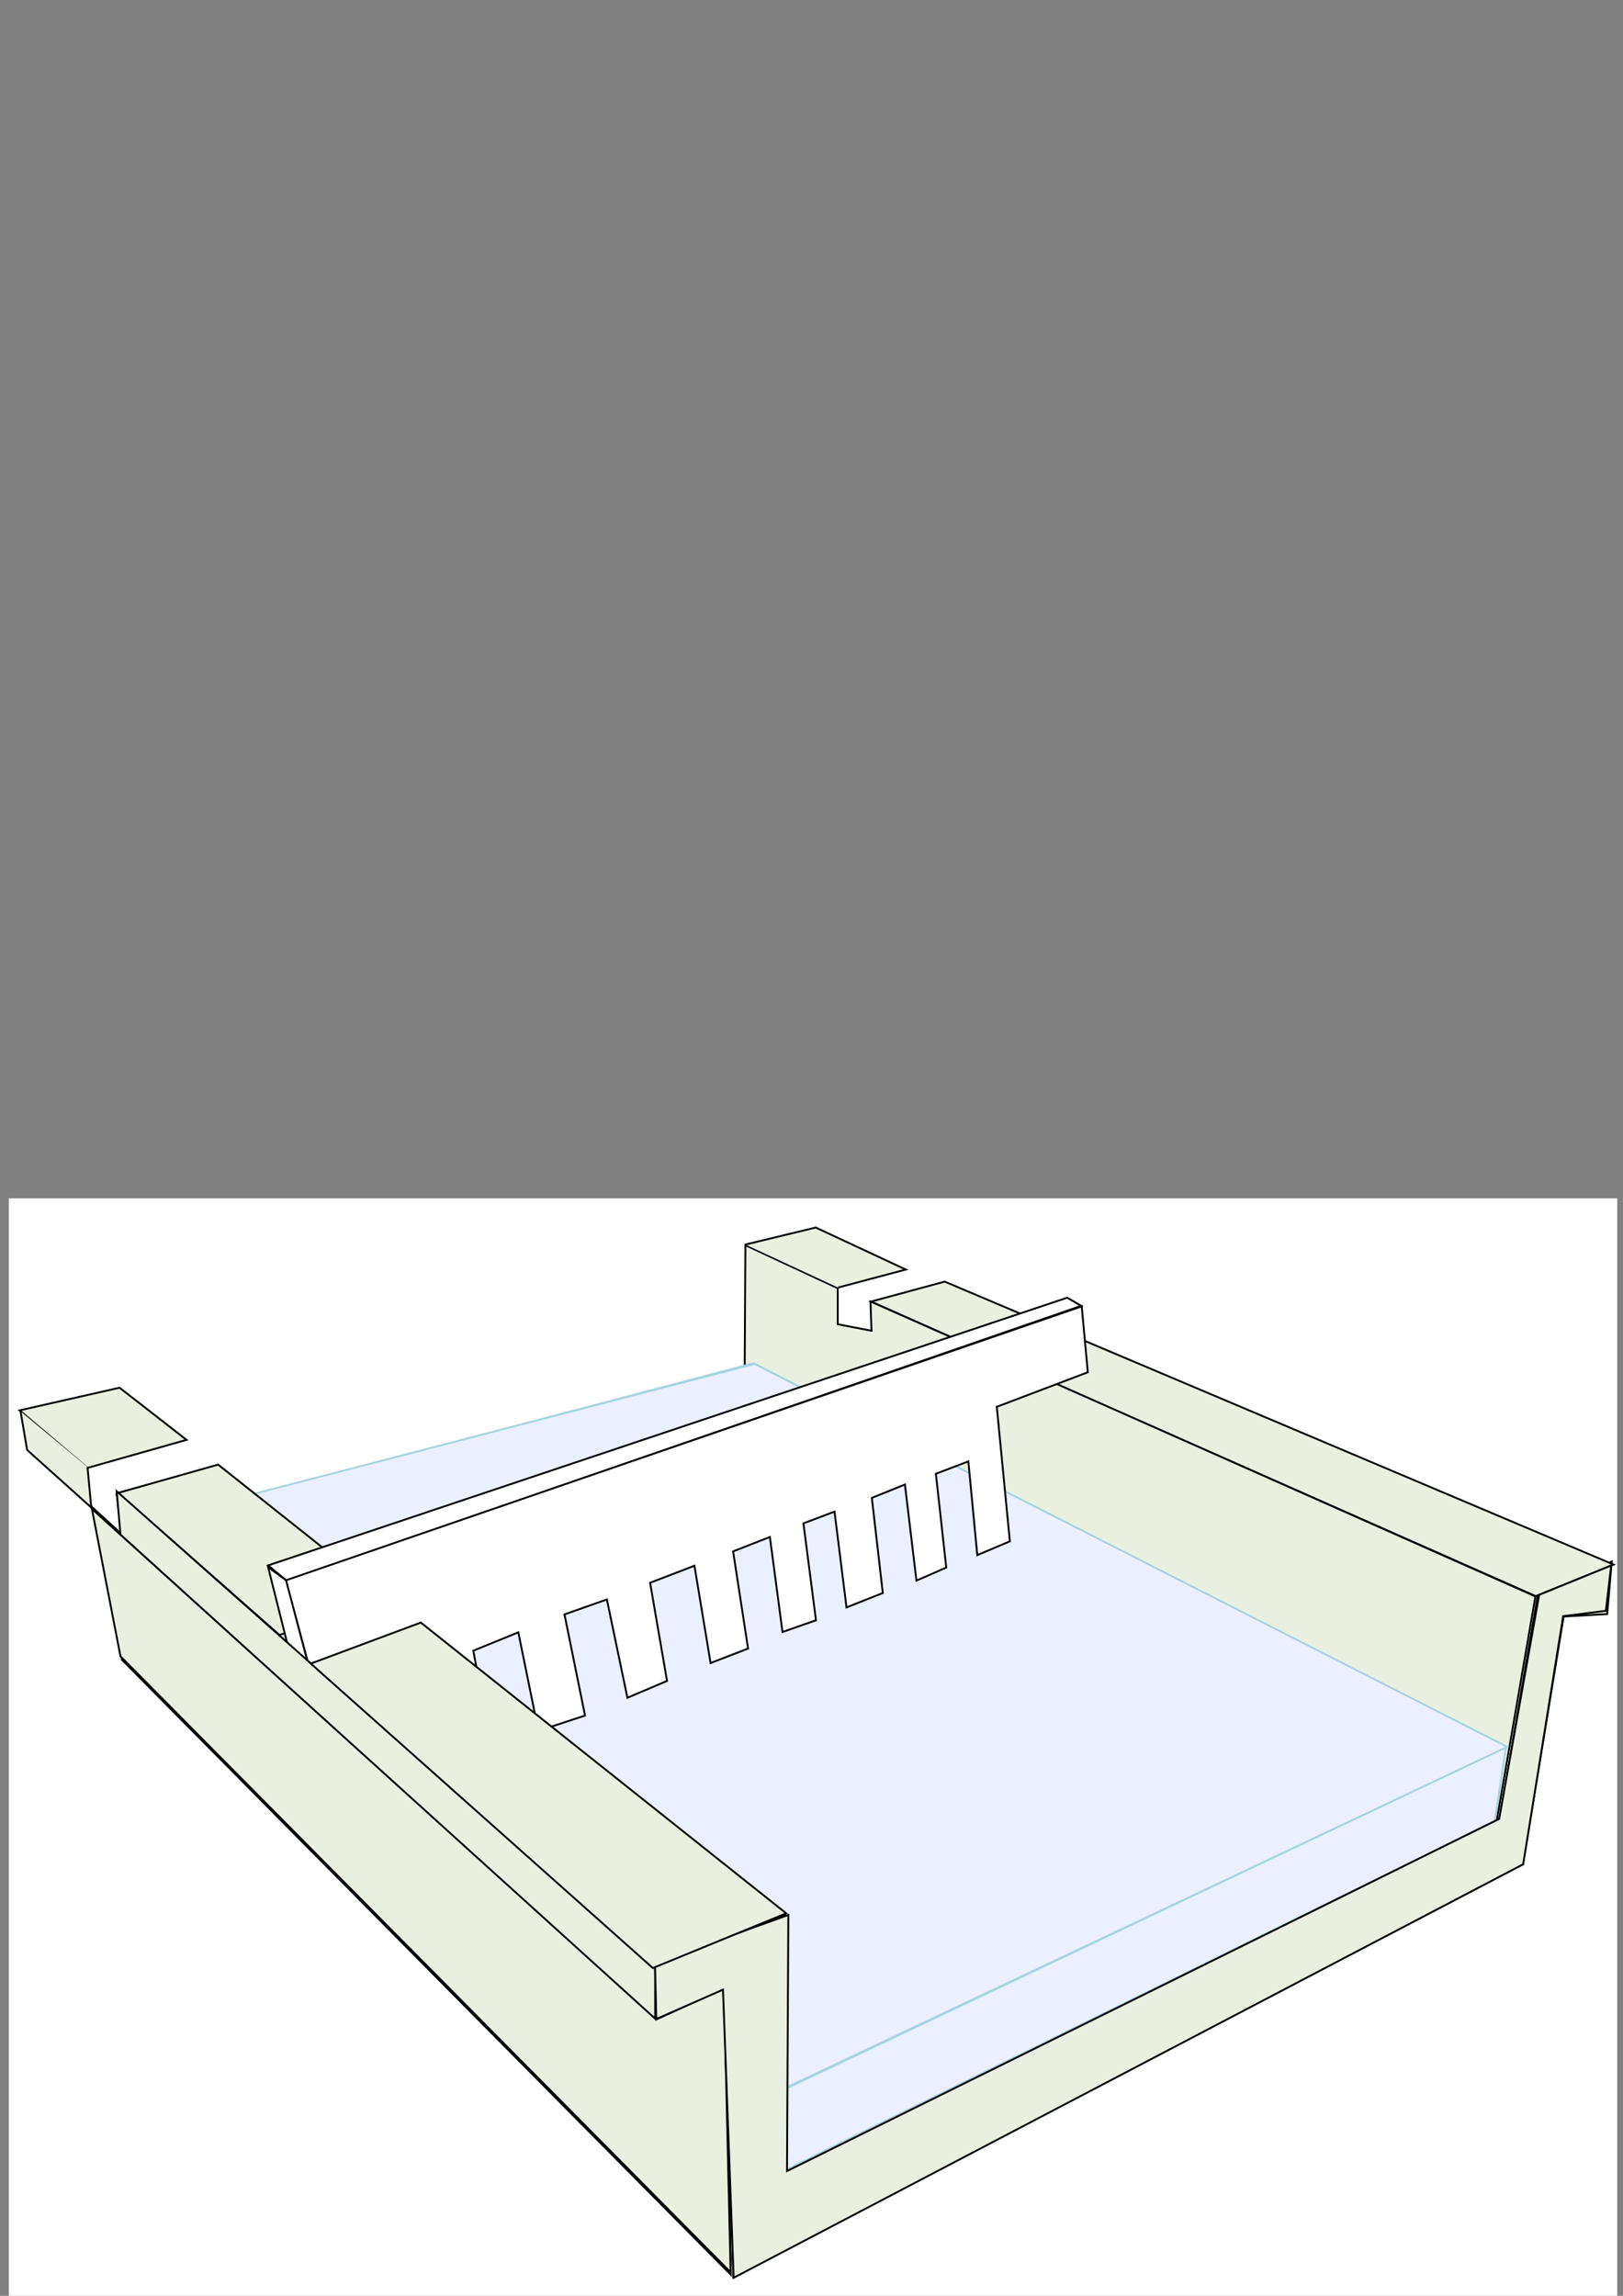 <?xml version="1.0" encoding="UTF-8" standalone="no"?>
<svg
   xmlns:dc="http://purl.org/dc/elements/1.1/"
   xmlns:cc="http://creativecommons.org/ns#"
   xmlns:rdf="http://www.w3.org/1999/02/22-rdf-syntax-ns#"
   xmlns:svg="http://www.w3.org/2000/svg"
   xmlns="http://www.w3.org/2000/svg"
   version="1.1"
   id="svg31857"
   viewBox="0 0 744.094 1052.362"
   height="297mm"
   width="210mm">
  <rect x="0" y="0" width="744.094" height="1052.362" fill="#808080" stroke="none"/>
  <defs
     id="defs31859" />
  <g
     id="layer1">
    <g
       id="g32606">
      <rect
         style="opacity:1;fill:#ffffff;fill-opacity:1;stroke:none;stroke-width:0.68;stroke-miterlimit:4;stroke-dasharray:none;stroke-opacity:1"
         id="rect32604"
         width="737.411"
         height="505.076"
         x="4.041"
         y="549.306" />
      <g
         id="g32580"
         transform="matrix(0.856,0,0,0.856,14.995,416.453)">
        <g
           transform="translate(-0.962,0.249)"
           style="fill:#eaf0df;fill-opacity:1"
           id="g32514">
          <path
             style="fill:#eaf0df;fill-opacity:1;fill-rule:evenodd;stroke:#000000;stroke-width:1px;stroke-linecap:butt;stroke-linejoin:miter;stroke-opacity:1"
             d="M 48.745,402.03 374.877,731.352 371.847,578.913 335.209,595.811 33.449,320.934 Z"
             id="path31930" />
          <path
             style="fill:#eaf0df;fill-opacity:1;fill-rule:evenodd;stroke:#000000;stroke-width:1px;stroke-linecap:butt;stroke-linejoin:miter;stroke-opacity:1"
             d="m 376.219,732.694 422.897,-221.172 21.807,-132.648 23.319,-1.299 2.439,-28.149 -39.582,17.81 -20.671,120.841 -382.23,188.867 -0.806,-138.332 -71.25,25 3.036,31.964 36.668,-16.367 z"
             id="path31932" />
          <path
             style="fill:#eaf0df;fill-opacity:1;fill-rule:evenodd;stroke:#000000;stroke-width:1px;stroke-linecap:butt;stroke-linejoin:miter;stroke-opacity:1"
             d="M 847.691,351.064 489.412,199.548 450,210.219 805.714,368.076 Z M 785.043,488.416 382.143,272.362 l 0.536,-92.321 49.464,23.036 0,19.286 18.07,3.489 -0.548,-15.667 356.176,157.727 z"
             id="path31934" />
          <path
             style="fill:#eaf0df;fill-opacity:1;fill-rule:evenodd;stroke:#000000;stroke-width:1px;stroke-linecap:butt;stroke-linejoin:miter;stroke-opacity:1"
             d="M 403.556,539.71 101.015,298.283 45.962,312.931 48.487,335.154 335.876,596.278 333.855,567.489 45.457,313.436"
             id="path31936" />
          <path
             style="fill:#eaf0df;fill-opacity:1;fill-rule:evenodd;stroke:#000000;stroke-width:1px;stroke-linecap:butt;stroke-linejoin:miter;stroke-opacity:1"
             d="M -6.061,268.484 47.477,256.362 83.359,284.274 30.305,299.293 Z"
             id="path31938" />
          <path
             style="fill:#eaf0df;fill-opacity:1;fill-rule:evenodd;stroke:#000000;stroke-width:1px;stroke-linecap:butt;stroke-linejoin:miter;stroke-opacity:1"
             d="m -5.556,268.989 3.536,20.708 34.345,30.81 -2.02,-21.718"
             id="path31940" />
          <path
             style="fill:#eaf0df;fill-opacity:1;fill-rule:evenodd;stroke:#000000;stroke-width:1px;stroke-linecap:butt;stroke-linejoin:miter;stroke-opacity:1"
             d="m 382.679,179.684 37.679,-9.107 48.214,22.5 -36.25,9.643"
             id="path31942" />
        </g>
        <g
           transform="translate(1075.607,-139.777)"
           style="stroke:#a6d3e2;stroke-opacity:1"
           id="g32508">
          <g
             id="g32500"
             style="fill:#eaf0ff;fill-opacity:1;stroke:#a6d3e2;stroke-opacity:1"
             transform="translate(52.857,-35.714)">
            <path
               id="path32496"
               d="m -725.228,850.985 379.817,-186.878 6,-39.457 -385.817,182.899 z"
               style="fill:#eaf0ff;fill-opacity:1;fill-rule:evenodd;stroke:#a6d3e2;stroke-width:1px;stroke-linecap:butt;stroke-linejoin:miter;stroke-opacity:1" />
            <path
               id="path32498"
               d="m -340.421,624.058 -402.041,-205.061 -322.239,84.853 5.051,38.386 334.36,309.107 0,-45.457 -341.432,-303.046"
               style="fill:#eaf0ff;fill-opacity:1;fill-rule:evenodd;stroke:#a6d3e2;stroke-width:1px;stroke-linecap:butt;stroke-linejoin:miter;stroke-opacity:1" />
          </g>
          <path
             style="fill:#eaf0ff;fill-opacity:1;fill-rule:evenodd;stroke:#a6d3e2;stroke-width:1px;stroke-linecap:butt;stroke-linejoin:miter;stroke-opacity:1"
             d="m -1012.173,467.484 323.249,-83.843 403.051,205.061 -384.868,181.827 z"
             id="path32506" />
        </g>
        <path
           id="path32523"
           d="m 99.292,297.777 -53.539,15.152 86.311,76.014 61.378,-16.499 19.255,15.888 -63.051,16.096 184.002,162.051 69.699,-27.273 z"
           style="fill:#eaf0df;fill-opacity:1;fill-rule:evenodd;stroke:#000000;stroke-width:1px;stroke-linecap:butt;stroke-linejoin:miter;stroke-opacity:1" />
        <g
           transform="matrix(0.996,-0.095,0.095,0.996,1678.783,-90.294)"
           style="fill:#ffffff;fill-opacity:1"
           id="g31952">
          <path
             style="fill:#ffffff;fill-opacity:1;fill-rule:evenodd;stroke:#000000;stroke-width:1px;stroke-linecap:butt;stroke-linejoin:miter;stroke-opacity:1"
             d="m -1586.823,292.475 439.416,-102.025 7.071,5.051 -437.396,106.066 z"
             id="path31944" />
          <path
             style="fill:#ffffff;fill-opacity:1;fill-rule:evenodd;stroke:#000000;stroke-width:1px;stroke-linecap:butt;stroke-linejoin:miter;stroke-opacity:1"
             d="m -1578.028,301.298 437.937,-105.486 -0.119,35.422 -50.255,13.763 0.126,72.352 -18.056,5.682 0,-50.381 -17.93,4.925 0.758,50.508 -16.541,5.43 -1.263,-51.77 -18.309,5.43 1.01,51.265 -20.077,5.808 -1.515,-51.644 -17.173,4.672 1.768,52.275 -18.435,4.546 -1.894,-51.265 -20.329,5.808 3.03,52.528 -20.708,5.808 -3.662,-52.654 -24.496,6.819 4.04,53.159 -21.971,6.945 -5.935,-53.412 -23.36,5.808 5.808,54.927 -25.633,5.808 -5.682,-53.538 -24.938,7.513 4.591,49.434 -22.685,6.836 -5.834,-50.778 -2.889,-21.826 -61.696,15.31 -7.715,-46.058 -8.854,-7.872 6.877,45.294 9.581,8.719 z"
             id="path31948" />
        </g>
        <g
           transform="translate(109.643,-136.714)"
           style="fill:#eaf0df;fill-opacity:1"
           id="g32559">
          <path
             style="fill:#eaf0df;fill-opacity:1;fill-rule:evenodd;stroke:#000000;stroke-width:1px;stroke-linecap:butt;stroke-linejoin:miter;stroke-opacity:1"
             d="m -64.65,448.796 2.02,23.234 286.378,259.609 0,-27.274 z"
             id="path32555" />
          <path
             style="fill:#eaf0df;fill-opacity:1;fill-rule:evenodd;stroke:#000000;stroke-width:1px;stroke-linecap:butt;stroke-linejoin:miter;stroke-opacity:1"
             d="m -78.287,456.372 15.657,80.812 326.784,329.815 -3.536,-152.028 -36.365,16.668 -302.541,-273.751"
             id="path32557" />
        </g>
        <path
           id="path32563"
           d="m 333.286,564.648 0.714,30 35.714,-15.714 5.714,154.286 422.857,-221.429 21.429,-132.857 22.857,-2.857 2.857,-24.286 -38.571,15.714 -21.429,120 L 404,676.076 404.714,538.934 Z"
           style="fill:#eaf0df;fill-opacity:1;fill-rule:evenodd;stroke:#000000;stroke-width:1px;stroke-linecap:butt;stroke-linejoin:miter;stroke-opacity:1" />
        <path
           id="path32578"
           d="m 207.857,382.362 -58.911,21.977 183.196,163.023 71.429,-29.286 z"
           style="fill:#eaf0df;fill-opacity:1;fill-rule:evenodd;stroke:#000000;stroke-width:1px;stroke-linecap:butt;stroke-linejoin:miter;stroke-opacity:1" />
      </g>
    </g>
  </g>
</svg>
